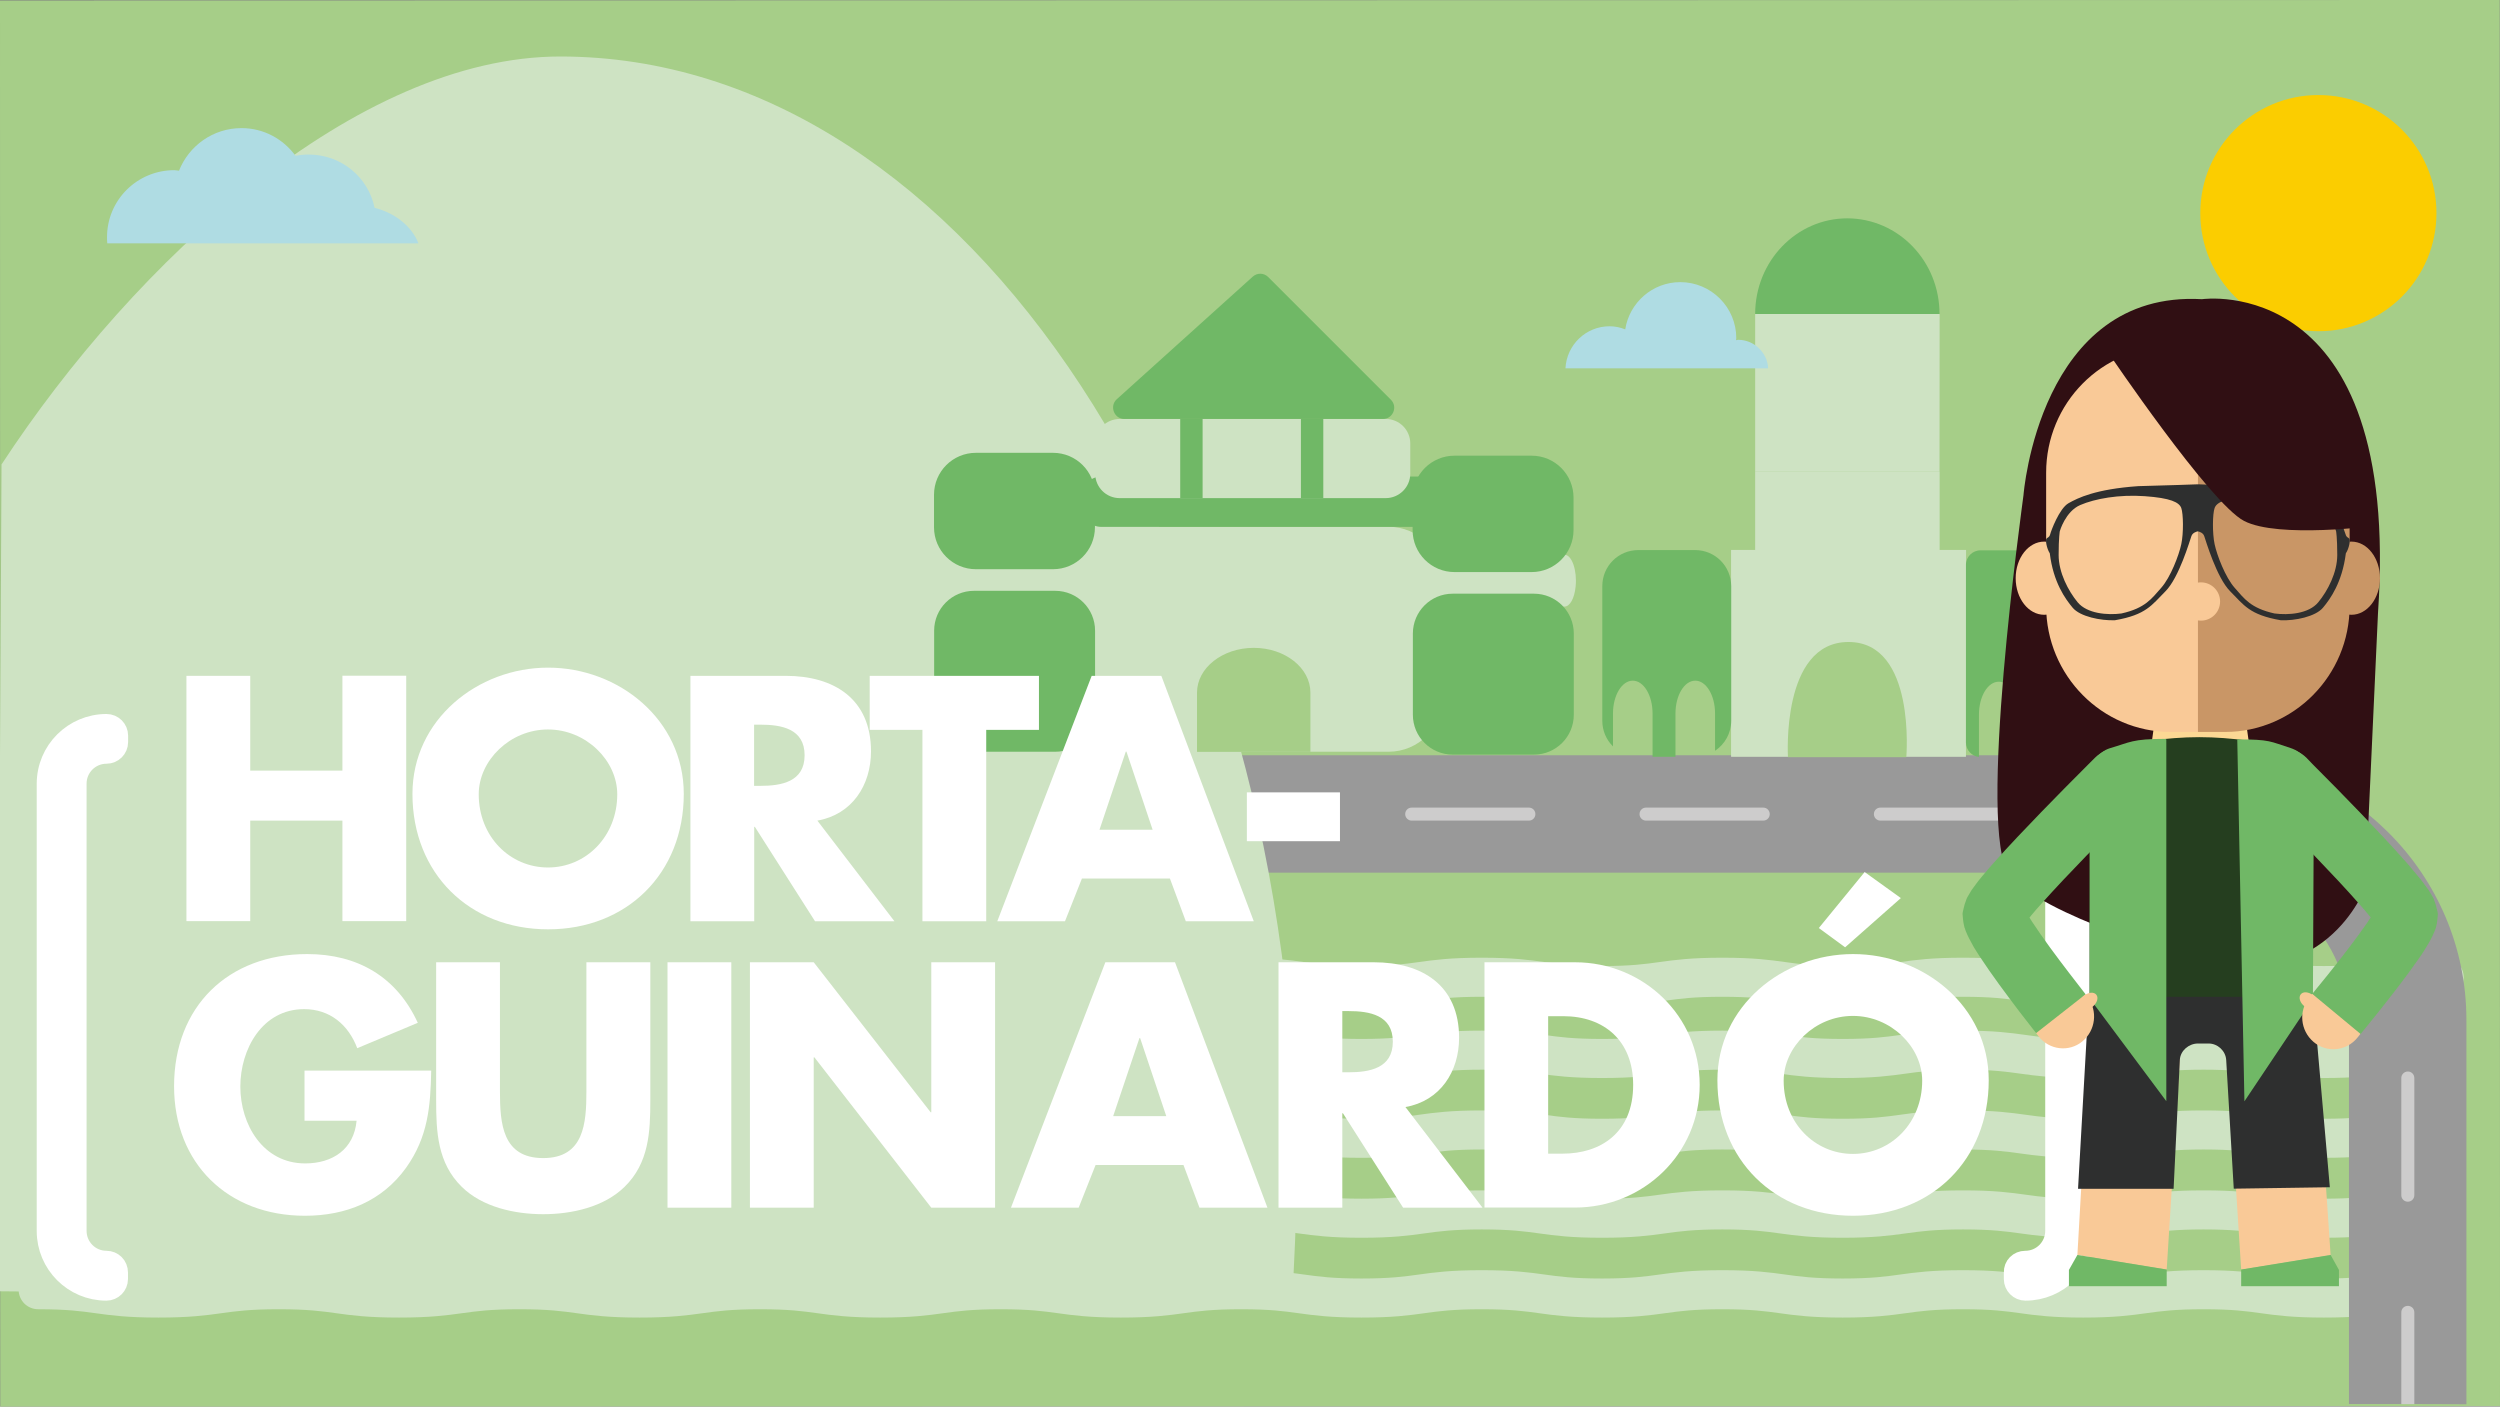 <?xml version="1.0" encoding="utf-8"?>
<!-- Generator: Adobe Illustrator 18.1.0, SVG Export Plug-In . SVG Version: 6.00 Build 0)  -->
<svg version="1.1" xmlns="http://www.w3.org/2000/svg" xmlns:xlink="http://www.w3.org/1999/xlink" x="0px" y="0px" viewBox="0 0 1920.2 1080.4" enable-background="new 0 0 1920.2 1080.4" xml:space="preserve">
	<rect x="0" y="0" width="1920.2" height="1080.4" fill="#808080" stroke="none"/>
	<g id="FONS">
		<polygon fill="#A6CE88" points="1920,0 0,0.4 0.1,545.3 0,634.3 0.2,1080.4 1920.2,1080 	"/>
	</g>
	<g id="SOL">
		<path fill="#FBCD00" d="M1871.4,163.7c0-50.1-40.6-90.7-90.7-90.7c-50.1,0-90.7,40.6-90.7,90.7c0,50.1,40.6,90.7,90.7,90.7
		C1830.8,254.5,1871.4,213.8,1871.4,163.7z"/>
	</g>
	<g id="ARBRES"></g>
	<g id="ONADES_1_CAPA_INFERIOR">
		<g>
			<path
				fill="none"
				stroke="#CEE3C3"
				stroke-width="30"
				stroke-linecap="round"
				stroke-linejoin="round"
				stroke-miterlimit="10"
				d="
			M29.3,867.9c46.2,0,46.2,6.4,92.4,6.4c46.2,0,46.2-6.4,92.4-6.4c46.2,0,46.2,6.4,92.4,6.4c46.2,0,46.2-6.4,92.4-6.4
			c46.2,0,46.2,6.4,92.4,6.4c46.2,0,46.2-6.4,92.4-6.4c46.2,0,46.2,6.4,92.4,6.4c46.2,0,46.2-6.4,92.4-6.4c46.2,0,46.2,6.4,92.4,6.4
			c46.2,0,46.2-6.4,92.4-6.4c46.2,0,46.2,6.4,92.4,6.4c46.2,0,46.2-6.4,92.4-6.4c46.2,0,46.2,6.4,92.4,6.4c46.2,0,46.2-6.4,92.4-6.4
			c46.2,0,46.2,6.4,92.4,6.4c46.2,0,46.2-6.4,92.4-6.4c46.2,0,46.2,6.4,92.4,6.4c46.2,0,46.2-6.4,92.4-6.4c46.2,0,46.2,6.4,92.4,6.4
			s46.2-6.4,92.4-6.4"/>
		</g>
		<g>
			<path
				fill="none"
				stroke="#CEE3C3"
				stroke-width="30"
				stroke-linecap="round"
				stroke-linejoin="round"
				stroke-miterlimit="10"
				d="
			M29.3,806.6c46.2,0,46.2,6.4,92.4,6.4c46.2,0,46.2-6.4,92.4-6.4c46.2,0,46.2,6.4,92.4,6.4c46.2,0,46.2-6.4,92.4-6.4
			c46.2,0,46.2,6.4,92.4,6.4c46.2,0,46.2-6.4,92.4-6.4c46.2,0,46.2,6.4,92.4,6.4c46.2,0,46.2-6.4,92.4-6.4c46.2,0,46.2,6.4,92.4,6.4
			c46.2,0,46.2-6.4,92.4-6.4c46.2,0,46.2,6.4,92.4,6.4c46.2,0,46.2-6.4,92.4-6.4c46.2,0,46.2,6.4,92.4,6.4c46.2,0,46.2-6.4,92.4-6.4
			c46.2,0,46.2,6.4,92.4,6.4c46.2,0,46.2-6.4,92.4-6.4c46.2,0,46.2,6.4,92.4,6.4c46.2,0,46.2-6.4,92.4-6.4c46.2,0,46.2,6.4,92.4,6.4
			s46.2-6.4,92.4-6.4"/>
		</g>
		<g>
			<path
				fill="none"
				stroke="#CEE3C3"
				stroke-width="30"
				stroke-linecap="round"
				stroke-linejoin="round"
				stroke-miterlimit="10"
				d="
			M29.3,750.6c46.2,0,46.2,6.4,92.4,6.4c46.2,0,46.2-6.4,92.4-6.4c46.2,0,46.2,6.4,92.4,6.4c46.2,0,46.2-6.4,92.4-6.4
			c46.2,0,46.2,6.4,92.4,6.4c46.2,0,46.2-6.4,92.4-6.4c46.2,0,46.2,6.4,92.4,6.4c46.2,0,46.2-6.4,92.4-6.4c46.2,0,46.2,6.4,92.4,6.4
			c46.2,0,46.2-6.4,92.4-6.4c46.2,0,46.2,6.4,92.4,6.4c46.2,0,46.2-6.4,92.4-6.4c46.2,0,46.2,6.4,92.4,6.4c46.2,0,46.2-6.4,92.4-6.4
			c46.2,0,46.2,6.4,92.4,6.4c46.2,0,46.2-6.4,92.4-6.4c46.2,0,46.2,6.4,92.4,6.4c46.2,0,46.2-6.4,92.4-6.4c46.2,0,46.2,6.4,92.4,6.4
			s46.2-6.4,92.4-6.4"/>
		</g>
		<g>
			<path
				fill="none"
				stroke="#CEE3C3"
				stroke-width="30"
				stroke-linecap="round"
				stroke-linejoin="round"
				stroke-miterlimit="10"
				d="
			M29.3,929.3c46.2,0,46.2,6.4,92.4,6.4c46.2,0,46.2-6.4,92.4-6.4c46.2,0,46.2,6.4,92.4,6.4c46.2,0,46.2-6.4,92.4-6.4
			c46.2,0,46.2,6.4,92.4,6.4c46.2,0,46.2-6.4,92.4-6.4c46.2,0,46.2,6.4,92.4,6.4c46.2,0,46.2-6.4,92.4-6.4c46.2,0,46.2,6.4,92.4,6.4
			c46.2,0,46.2-6.4,92.4-6.4c46.2,0,46.2,6.4,92.4,6.4c46.2,0,46.2-6.4,92.4-6.4c46.2,0,46.2,6.4,92.4,6.4c46.2,0,46.2-6.4,92.4-6.4
			c46.2,0,46.2,6.4,92.4,6.4c46.2,0,46.2-6.4,92.4-6.4c46.2,0,46.2,6.4,92.4,6.4c46.2,0,46.2-6.4,92.4-6.4c46.2,0,46.2,6.4,92.4,6.4
			s46.2-6.4,92.4-6.4"/>
		</g>
		<g>
			<path
				fill="none"
				stroke="#CEE3C3"
				stroke-width="30"
				stroke-linecap="round"
				stroke-linejoin="round"
				stroke-miterlimit="10"
				d="
			M29.3,990.6c46.2,0,46.2,6.4,92.4,6.4c46.2,0,46.2-6.4,92.4-6.4c46.2,0,46.2,6.4,92.4,6.4c46.2,0,46.2-6.4,92.4-6.4
			c46.2,0,46.2,6.4,92.4,6.4c46.2,0,46.2-6.4,92.4-6.4c46.2,0,46.2,6.4,92.4,6.4c46.2,0,46.2-6.4,92.4-6.4c46.2,0,46.2,6.4,92.4,6.4
			c46.2,0,46.2-6.4,92.4-6.4c46.2,0,46.2,6.4,92.4,6.4c46.2,0,46.2-6.4,92.4-6.4c46.2,0,46.2,6.4,92.4,6.4c46.2,0,46.2-6.4,92.4-6.4
			c46.2,0,46.2,6.4,92.4,6.4c46.2,0,46.2-6.4,92.4-6.4c46.2,0,46.2,6.4,92.4,6.4c46.2,0,46.2-6.4,92.4-6.4c46.2,0,46.2,6.4,92.4,6.4
			s46.2-6.4,92.4-6.4"/>
		</g>
	</g>
	<g id="CARRETERA">
		<path fill="#999999" d="M1691.1,580.1H0l0,90.2h1691c62.4,0,113.2,50.8,113.2,113.2v294.9c11.8,0,21.1,0,23.1,0
		c0.6,0,41.3-0.1,67.1,0.2V783.6C1894.5,671.4,1803.2,580.1,1691.1,580.1z"/>
		<path fill="#CDCCCC" d="M274.3,620.3h-90c-2.8,0-5,2.2-5,5c0,2.8,2.2,5,5,5h90c2.8,0,5-2.2,5-5
		C279.3,622.5,277.1,620.3,274.3,620.3z"/>
		<path fill="#CDCCCC" d="M454.3,620.3h-90c-2.8,0-5,2.2-5,5c0,2.8,2.2,5,5,5h90c2.8,0,5-2.2,5-5
		C459.3,622.5,457.1,620.3,454.3,620.3z"/>
		<path fill="#CDCCCC" d="M94.3,620.3h-90c-1.7,0-3.4,0.9-4.3,2.2c0,1.9,0,3.8,0,5.7c0.9,1.3,2.6,2.2,4.3,2.2h90c2.8,0,5-2.2,5-5
		C99.3,622.5,97.1,620.3,94.3,620.3z"/>
		<path fill="#CDCCCC" d="M634.3,620.3h-90c-2.8,0-5,2.2-5,5c0,2.8,2.2,5,5,5h90c2.8,0,5-2.2,5-5
		C639.3,622.5,637.1,620.3,634.3,620.3z"/>
		<path fill="#CDCCCC" d="M819.3,625.3c0-2.8-2.2-5-5-5h-90c-2.8,0-5,2.2-5,5c0,2.8,2.2,5,5,5h90C817.1,630.3,819.3,628,819.3,625.3z
		"/>
		<path fill="#CDCCCC" d="M1844.4,828v90c0,2.8,2.2,5,5,5c2.8,0,5-2.2,5-5v-90c0-2.8-2.2-5-5-5C1846.6,823,1844.4,825.3,1844.4,828z"/>
		<path fill="#CDCCCC" d="M1854.4,1078.5V1008c0-2.8-2.2-5-5-5c-2.8,0-5,2.2-5,5v70.5C1847.5,1078.5,1850.8,1078.5,1854.4,1078.5z"/>
		<path fill="#CDCCCC" d="M1838.1,740.1c0.6,2.2,2.6,3.6,4.8,3.6c0.5,0,0.9-0.1,1.4-0.2c2.6-0.8,4.2-3.6,3.4-6.2
		c-8.8-29.8-26-56.5-49.6-77c-2.1-1.8-5.2-1.6-7.1,0.5c-1.8,2.1-1.6,5.2,0.5,7.1C1813.8,687.1,1829.9,712.1,1838.1,740.1z"/>
		<path fill="#CDCCCC" d="M1264.3,630.3h90c2.8,0,5-2.2,5-5c0-2.8-2.2-5-5-5h-90c-2.8,0-5,2.2-5,5
		C1259.3,628,1261.5,630.3,1264.3,630.3z"/>
		<path fill="#CDCCCC" d="M1444.3,630.3h90c2.8,0,5-2.2,5-5c0-2.8-2.2-5-5-5h-90c-2.8,0-5,2.2-5,5
		C1439.3,628,1441.5,630.3,1444.3,630.3z"/>
		<path fill="#CDCCCC" d="M1624.3,630.3h66.8c7.5,0,15.1,0.5,22.4,1.6c0.2,0,0.5,0.1,0.7,0.1c2.4,0,4.6-1.8,4.9-4.3
		c0.4-2.7-1.5-5.3-4.2-5.7c-7.9-1.2-15.9-1.7-23.9-1.7h-66.8c-2.8,0-5,2.2-5,5C1619.3,628,1621.5,630.3,1624.3,630.3z"/>
		<g display="none">
			<path
				display="inline"
				fill="#999999"
				d="M-1.7,580.1h-506.7c-112.2,0-203.4,91.3-203.4,203.4v20.8c0,62.4-50.8,113.2-113.2,113.2
			h-853.5c-62.4,0-113.2-50.8-113.2-113.2v-1092c0-62.4,50.8-113.2,113.2-113.2h578.2c112.2,0,203.4-91.3,203.4-203.4v-765.1
			c0-62.4,50.8-113.2,113.2-113.2h783v-90.2h-783c-112.2,0-203.4,91.3-203.4,203.4v765.1c0,62.4-50.8,113.2-113.2,113.2h-578.2
			c-112.2,0-203.4,91.3-203.4,203.4v1092c0,112.2,91.3,203.4,203.4,203.4h853.5c112.2,0,203.4-91.3,203.4-203.4v-20.8
			c0-62.4,50.8-113.2,113.2-113.2H-1.2C-1.6,652.9-1.8,615.2-1.7,580.1z"/>
			<path display="inline" fill="#CDCCCC" d="M-942-808.1c-2.8,0-5,2.2-5,5v90c0,2.8,2.2,5,5,5c2.8,0,5-2.2,5-5v-90
			C-937-805.8-939.3-808.1-942-808.1z"/>
			<path display="inline" fill="#CDCCCC" d="M-942-988.1c-2.8,0-5,2.2-5,5v90c0,2.8,2.2,5,5,5c2.8,0,5-2.2,5-5v-90
			C-937-985.8-939.3-988.1-942-988.1z"/>
			<path display="inline" fill="#CDCCCC" d="M-785.7,952.6c-12.8,3.4-26,5.1-39.3,5.1H-874c-2.8,0-5,2.2-5,5c0,2.8,2.2,5,5,5h48.9
			c14.2,0,28.3-1.8,41.9-5.4c2.7-0.7,4.3-3.4,3.6-6.1C-780.3,953.5-783.1,951.9-785.7,952.6z"/>
			<path display="inline" fill="#CDCCCC" d="M-964,957.7h-90c-2.8,0-5,2.2-5,5c0,2.8,2.2,5,5,5h90c2.8,0,5-2.2,5-5
			C-959,959.9-961.2,957.7-964,957.7z"/>
			<path display="inline" fill="#CDCCCC" d="M-942-1168.1c-2.8,0-5,2.2-5,5v90c0,2.8,2.2,5,5,5c2.8,0,5-2.2,5-5v-90
			C-937-1165.8-939.3-1168.1-942-1168.1z"/>
			<path display="inline" fill="#CDCCCC" d="M-1683.8,957.6c-29.3-1-57.5-10.3-81.6-26.9c-2.3-1.6-5.4-1-7,1.3c-1.6,2.3-1,5.4,1.3,7
			c25.7,17.7,55.8,27.6,87,28.6c0.1,0,0.1,0,0.2,0c2.7,0,4.9-2.1,5-4.8C-1678.9,960-1681.1,957.7-1683.8,957.6z"/>
			<path display="inline" fill="#CDCCCC" d="M-942-1348.1c-2.8,0-5,2.2-5,5v90c0,2.8,2.2,5,5,5c2.8,0,5-2.2,5-5v-90
			C-937-1345.8-939.3-1348.1-942-1348.1z"/>
			<path display="inline" fill="#CDCCCC" d="M-942-628.1c-2.8,0-5,2.2-5,5v18.7c0,23.4-5.1,45.8-15.2,66.7c-1.2,2.5-0.2,5.5,2.3,6.7
			c0.7,0.3,1.4,0.5,2.2,0.5c1.9,0,3.6-1,4.5-2.8c10.8-22.2,16.2-46.1,16.2-71v-18.7C-937-625.8-939.3-628.1-942-628.1z"/>
			<path display="inline" fill="#CDCCCC" d="M-1504,957.7h-90c-2.8,0-5,2.2-5,5c0,2.8,2.2,5,5,5h90c2.8,0,5-2.2,5-5
			C-1499,959.9-1501.2,957.7-1504,957.7z"/>
			<path display="inline" fill="#CDCCCC" d="M-1013-472.2c-1.5-2.3-4.5-3.1-6.9-1.6c-24.1,14.9-52,22.8-80.5,22.8h-2.5
			c-2.8,0-5,2.2-5,5c0,2.8,2.2,5,5,5h2.5c30.4,0,60-8.4,85.8-24.3C-1012.2-466.8-1011.5-469.8-1013-472.2z"/>
			<path display="inline" fill="#CDCCCC" d="M-1547.8-446c0-2.8-2.2-5-5-5h-90c-2.8,0-5,2.2-5,5c0,2.8,2.2,5,5,5h90
			C-1550.1-441-1547.8-443.2-1547.8-446z"/>
			<path display="inline" fill="#CDCCCC" d="M-1367.8-446c0-2.8-2.2-5-5-5h-90c-2.8,0-5,2.2-5,5c0,2.8,2.2,5,5,5h90
			C-1370.1-441-1367.8-443.2-1367.8-446z"/>
			<path display="inline" fill="#CDCCCC" d="M-1324,957.7h-90c-2.8,0-5,2.2-5,5c0,2.8,2.2,5,5,5h90c2.8,0,5-2.2,5-5
			C-1319,959.9-1321.2,957.7-1324,957.7z"/>
			<path display="inline" fill="#CDCCCC" d="M-1144,957.7h-90c-2.8,0-5,2.2-5,5c0,2.8,2.2,5,5,5h90c2.8,0,5-2.2,5-5
			C-1139,959.9-1141.2,957.7-1144,957.7z"/>
			<path
				display="inline"
				fill="#CDCCCC"
				d="M-869.1-1502.9c-1.6-2.3-4.7-2.9-7-1.3c-25.8,17.7-45.8,42.2-58,70.9
			c-1.1,2.5,0.1,5.5,2.6,6.6c0.6,0.3,1.3,0.4,2,0.4c1.9,0,3.8-1.1,4.6-3c11.4-26.9,30.3-49.9,54.5-66.5
			C-868.1-1497.5-867.5-1500.6-869.1-1502.9z"/>
			<path display="inline" fill="#CDCCCC" d="M-668.3,827c-2.7-0.5-5.3,1.3-5.8,4.1c-5.1,28.8-18.2,55.4-38.1,77
			c-1.9,2-1.7,5.2,0.3,7.1c1,0.9,2.2,1.3,3.4,1.3c1.4,0,2.7-0.5,3.7-1.6c21.2-23,35.2-51.4,40.6-82.1
			C-663.7,830.1-665.5,827.5-668.3,827z"/>
			<path display="inline" fill="#CDCCCC" d="M4.3-1527.8c0-2.8-2.2-5-5-5h-68.2c-2.8,0-5,2.2-5,5c0,2.8,2.2,5,5,5h68.2
			C2.1-1522.8,4.3-1525,4.3-1527.8z"/>
			<path display="inline" fill="#CDCCCC" d="M-513.8-1527.8c0-2.8-2.2-5-5-5h-90c-2.8,0-5,2.2-5,5c0,2.8,2.2,5,5,5h90
			C-516.1-1522.8-513.8-1525-513.8-1527.8z"/>
			<path display="inline" fill="#CDCCCC" d="M-445.7,620.3h-62.7c-9.4,0-18.8,0.8-28,2.4c-2.7,0.5-4.5,3.1-4.1,5.8
			c0.4,2.4,2.5,4.1,4.9,4.1c0.3,0,0.6,0,0.9-0.1c8.6-1.5,17.5-2.2,26.3-2.2h62.7c2.8,0,5-2.2,5-5
			C-440.7,622.5-442.9,620.3-445.7,620.3z"/>
			<path display="inline" fill="#CDCCCC" d="M-618.6,663c-23.1,21.1-39.6,48.2-47.6,78.2c-0.7,2.7,0.9,5.4,3.5,6.1
			c0.4,0.1,0.9,0.2,1.3,0.2c2.2,0,4.2-1.5,4.8-3.7c7.5-28.2,23-53.6,44.7-73.4c2-1.9,2.2-5,0.3-7.1
			C-613.4,661.3-616.6,661.2-618.6,663z"/>
			<path display="inline" fill="#CDCCCC" d="M-85.7,620.3h-90c-2.8,0-5,2.2-5,5c0,2.8,2.2,5,5,5h90c2.8,0,5-2.2,5-5
			C-80.7,622.5-82.9,620.3-85.7,620.3z"/>
			<path display="inline" fill="#CDCCCC" d="M-153.8-1527.8c0-2.8-2.2-5-5-5h-90c-2.8,0-5,2.2-5,5c0,2.8,2.2,5,5,5h90
			C-156.1-1522.8-153.8-1525-153.8-1527.8z"/>
			<path display="inline" fill="#CDCCCC" d="M-333.8-1527.8c0-2.8-2.2-5-5-5h-90c-2.8,0-5,2.2-5,5c0,2.8,2.2,5,5,5h90
			C-336.1-1522.8-333.8-1525-333.8-1527.8z"/>
			<path display="inline" fill="#CDCCCC" d="M-265.7,620.3h-90c-2.8,0-5,2.2-5,5c0,2.8,2.2,5,5,5h90c2.8,0,5-2.2,5-5
			C-260.7,622.5-262.9,620.3-265.7,620.3z"/>
			<path display="inline" fill="#CDCCCC" d="M-1187.8-446c0-2.8-2.2-5-5-5h-90c-2.8,0-5,2.2-5,5c0,2.8,2.2,5,5,5h90
			C-1190.1-441-1187.8-443.2-1187.8-446z"/>
			<path display="inline" fill="#CDCCCC" d="M-788.8-1522.7c0.1,0,0.1,0,0.2,0c1.6-0.1,3.3-0.1,5-0.1h84.8c2.8,0,5-2.2,5-5
			c0-2.8-2.2-5-5-5h-84.8c-1.8,0-3.6,0-5.3,0.1c-2.8,0.1-4.9,2.4-4.8,5.2C-793.8-1524.8-791.5-1522.7-788.8-1522.7z"/>
			<path display="inline" fill="#CDCCCC" d="M-1836.9,332.8c2.8,0,5-2.2,5-5v-90c0-2.8-2.2-5-5-5c-2.8,0-5,2.2-5,5v90
			C-1841.9,330.5-1839.7,332.8-1836.9,332.8z"/>
			<path display="inline" fill="#CDCCCC" d="M-1836.9,152.8c2.8,0,5-2.2,5-5v-90c0-2.8-2.2-5-5-5c-2.8,0-5,2.2-5,5v90
			C-1841.9,150.5-1839.7,152.8-1836.9,152.8z"/>
			<path display="inline" fill="#CDCCCC" d="M-1836.9-27.2c2.8,0,5-2.2,5-5v-90c0-2.8-2.2-5-5-5c-2.8,0-5,2.2-5,5v90
			C-1841.9-29.5-1839.7-27.2-1836.9-27.2z"/>
			<path display="inline" fill="#CDCCCC" d="M-1831.9,804.4v-26.6c0-2.8-2.2-5-5-5c-2.8,0-5,2.2-5,5v26.6c0,22.1,4.3,43.5,12.9,63.7
			c0.8,1.9,2.7,3.1,4.6,3.1c0.7,0,1.3-0.1,1.9-0.4c2.5-1.1,3.7-4,2.7-6.6C-1827.8,845.2-1831.9,825.1-1831.9,804.4z"/>
			<path display="inline" fill="#CDCCCC" d="M-1836.9,512.8c2.8,0,5-2.2,5-5v-90c0-2.8-2.2-5-5-5c-2.8,0-5,2.2-5,5v90
			C-1841.9,510.5-1839.7,512.8-1836.9,512.8z"/>
			<path display="inline" fill="#CDCCCC" d="M-1836.9,692.8c2.8,0,5-2.2,5-5v-90c0-2.8-2.2-5-5-5c-2.8,0-5,2.2-5,5v90
			C-1841.9,690.5-1839.7,692.8-1836.9,692.8z"/>
			<path display="inline" fill="#CDCCCC" d="M-1836.9-207.2c2.8,0,5-2.2,5-5v-75.4c0-4.7,0.2-9.4,0.6-14.1c0.2-2.8-1.8-5.2-4.5-5.4
			c-2.7-0.2-5.2,1.8-5.4,4.5c-0.5,5-0.7,10-0.7,15v75.4C-1841.9-209.5-1839.7-207.2-1836.9-207.2z"/>
			<path display="inline" fill="#CDCCCC" d="M-1727-438.5c-0.9-2.6-3.8-4-6.4-3c-29.3,10.4-55,29-74.2,53.7c-1.7,2.2-1.3,5.3,0.9,7
			c0.9,0.7,2,1.1,3.1,1.1c1.5,0,3-0.7,4-1.9c18-23.2,42.1-40.6,69.6-50.4C-1727.5-433.1-1726.1-435.9-1727-438.5z"/>
		</g>
		<path fill="#CDCCCC" d="M904.3,630.3h90c2.8,0,5-2.2,5-5c0-2.8-2.2-5-5-5h-90c-2.8,0-5,2.2-5,5C899.3,628,901.5,630.3,904.3,630.3z
		"/>
		<path fill="#CDCCCC" d="M1084.3,630.3h90c2.8,0,5-2.2,5-5c0-2.8-2.2-5-5-5h-90c-2.8,0-5,2.2-5,5
		C1079.3,628,1081.5,630.3,1084.3,630.3z"/>
	</g>
	<g id="MONTANYA">
		<g>
			<path fill="#CEE3C3" d="M-1.3,991.8c-1.2-23.1,2.5-611.5,2.5-635.1l0,0C103.5,200.4,274.1,43.4,430.3,43.4
			c312.4,0,565.7,386.7,565.7,863.8c0,23.6-2.3,70.3-3.6,93.4L-1.3,991.8z"/>
		</g>
	</g>
	<g id="EDIFICI_1">
		<g>
			<path fill-rule="evenodd" clip-rule="evenodd" fill="#CEE3C3" d="M1066.5,577.4H855.6c-23.1,0-41.8-18.7-41.8-41.8v-89.2
			c0-23.1,18.7-41.8,41.8-41.8h210.8c23.1,0,41.8,18.7,41.8,41.8v89.2C1108.3,558.7,1089.5,577.4,1066.5,577.4z"/>
			<path fill-rule="evenodd" clip-rule="evenodd" fill="#CEE3C3" d="M724.3,463.7h109.8c4.1,0,7.6-6.3,8.5-15.3v0
			c1.3-12.5-2.9-24.5-8.5-24.5H724.3c-5.6,0-9.8,12-8.5,24.5v0C716.7,457.3,720.2,463.7,724.3,463.7z"/>
			<path fill-rule="evenodd" clip-rule="evenodd" fill="#70B866" d="M808.8,437.2h-59.2c-17.8,0-32.2-14.4-32.2-32.2v-25
			c0-17.8,14.4-32.2,32.2-32.2h59.2c17.8,0,32.2,14.4,32.2,32.2v25C841,422.8,826.6,437.2,808.8,437.2z"/>
			<path fill-rule="evenodd" clip-rule="evenodd" fill="#70B866" d="M810.5,577.4h-62.4c-16.9,0-30.6-13.7-30.6-30.6v-62.4
			c0-16.9,13.7-30.6,30.6-30.6h62.4c16.9,0,30.6,13.7,30.6,30.6v62.4C841.1,563.7,827.4,577.4,810.5,577.4z"/>
			<path fill-rule="evenodd" clip-rule="evenodd" fill="#70B866" d="M1093.2,404.7H846c-8.3,0-15-6.7-15-15V381c0-8.3,6.7-15,15-15
			h247.2c8.3,0,15,6.7,15,15v8.6C1108.3,397.9,1101.5,404.7,1093.2,404.7z"/>
			<path fill-rule="evenodd" clip-rule="evenodd" fill="#CEE3C3" d="M1064.3,382.6H860c-10.4,0-18.8-8.4-18.8-18.8v-23.2
			c0-10.4,8.4-18.8,18.8-18.8h204.4c10.4,0,18.8,8.4,18.8,18.8v23.2C1083.2,374.2,1074.7,382.6,1064.3,382.6z"/>
			<path fill-rule="evenodd" clip-rule="evenodd" fill="#70B866" d="M863.6,321.8h198.6c7.7,0,11.6-9.3,6.1-14.8l-94.2-94.2
			c-3.3-3.3-8.5-3.4-11.9-0.3l-104.5,94.2C852,312,855.7,321.8,863.6,321.8z"/>
			<rect x="906.5" y="321.8" fill-rule="evenodd" clip-rule="evenodd" fill="#70B866" width="17.2" height="60.9"/>
			<rect x="999.2" y="321.8" fill-rule="evenodd" clip-rule="evenodd" fill="#70B866" width="17.2" height="60.9"/>
			<path fill-rule="evenodd" clip-rule="evenodd" fill="#CEE3C3" d="M1091.9,465.9h109.8c4.1,0,7.6-6.3,8.5-15.3v0
			c1.3-12.5-2.9-24.5-8.5-24.5h-109.8c-5.6,0-9.8,12-8.5,24.5v0C1084.3,459.5,1087.8,465.9,1091.9,465.9z"/>
			<path fill-rule="evenodd" clip-rule="evenodd" fill="#70B866" d="M1176.4,439.4h-59.2c-17.8,0-32.2-14.4-32.2-32.2v-25
			c0-17.8,14.4-32.2,32.2-32.2h59.2c17.8,0,32.2,14.4,32.2,32.2v25C1208.6,424.9,1194.2,439.4,1176.4,439.4z"/>
			<path fill-rule="evenodd" clip-rule="evenodd" fill="#70B866" d="M1178.2,579.6h-62.4c-16.9,0-30.6-13.7-30.6-30.6v-62.4
			c0-16.9,13.7-30.6,30.6-30.6h62.4c16.9,0,30.6,13.7,30.6,30.6V549C1208.8,565.9,1195.1,579.6,1178.2,579.6z"/>
			<path fill="#A6CE88" d="M1006.5,577.4V532c0-19-19.5-34.4-43.5-34.4S919.4,513,919.4,532v45.5H1006.5z"/>
		</g>
	</g>
	<g id="EDIFICI_3"></g>
	<g id="EDIFICI_2">
		<g>
			<path fill="#CEE3C3" d="M1510,581.3h-180.3c0,0-0.1,0-0.1-0.1V422.5c0,0,0-0.1,0.1-0.1H1510c0,0,0.1,0,0.1,0.1L1510,581.3
			C1510.1,581.3,1510,581.3,1510,581.3z"/>
			<path fill="#70B866" d="M1489.7,241.3c-39.3,0-105.3-0.2-141.5,0c0,0-0.1,0-0.1-0.1c0-40.6,31.7-73.5,70.8-73.5
			C1458.1,167.8,1489.8,200.6,1489.7,241.3C1489.8,241.3,1489.8,241.3,1489.7,241.3z"/>
			<path fill="#CEE3C3" d="M1489.7,362.4h-141.5c0,0-0.1,0-0.1-0.1v-121c0,0,0-0.1,0.1-0.1h141.5c0,0,0.1,0,0.1,0.1L1489.7,362.4
			C1489.8,362.3,1489.8,362.4,1489.7,362.4z"/>
			<path fill="#CEE3C3" d="M1372.6,362.4h-24.4c0,0-0.1,0-0.1,0.1v60c0,0,0,0.1,0.1,0.1h141.5c0,0,0.1,0,0.1-0.1v-60
			c0,0,0-0.1-0.1-0.1h-27.1"/>
			<g>
				<g>
					<g>
						<path
							fill="#70B866"
							d="M1302,422.5h-43.7c-15.3,0-27.6,12.4-27.6,27.6v103.6c0,7.6,3.1,14.5,8.1,19.5c0,0,0.1,0,0.1,0V548
						c0-13.9,6.8-25.2,15.2-25.2c8.4,0,15.2,11.3,15.2,25.2v33.2c0,0,0,0.1-0.1,0.1h17.8c0,0-0.1,0-0.1-0.1V548
						c0-13.9,6.8-25.2,15.2-25.2c8.4,0,15.2,11.3,15.2,25.2v28.6c0,0,0.1,0.1,0.1,0c7.4-5,12.3-13.4,12.3-23V450.1
						C1329.6,434.8,1317.3,422.5,1302,422.5z"/>
					</g>
				</g>
			</g>
			<g>
				<g>
					<g>
						<path
							fill="#70B866"
							d="M1594.6,422.7h-73.4c-6.2,0-11.2,5-11.2,11.2v136.4c0,5.8,4.4,10.5,10,11.1v-32.6
						c0-13.9,6.8-25.2,15.2-25.2s15.2,11.3,15.2,25.2v32.7h14.6v-32.7c0-13.9,6.8-25.2,15.2-25.2c8.4,0,15.2,11.3,15.2,25.2v32.7
						c5.8-0.4,10.4-5.2,10.4-11.2V433.8C1605.7,427.7,1600.7,422.7,1594.6,422.7z"/>
					</g>
				</g>
			</g>
			<path fill="#A6CE88" d="M1373.3,581.6c0,0-5.5-88.5,46.5-88.5s44.4,88.5,44.4,88.5H1373.3z"/>
		</g>
	</g>
	<g id="NUVOLS">
		<path fill="#AFDCE3" d="M82.4,186.9c-0.2-2-0.2-3-0.2-4.7c0-28.6,23.2-51.5,51.7-51.5c1.3,0,2.4,0.4,3.6,0.4
		c7.6-19.1,26.1-32.7,48-32.7c17.1,0,32.1,8.4,41.5,21.3c3.3-0.7,6.7-1,10.1-1c25,0,45.8,17.4,50.6,40.9c16,4.1,28.6,14.3,33.7,27.3
		H82.4z"/>
		<path fill="#AFDCE3" d="M1202.4,282.9c0.9-18,15.7-32.3,33.9-32.3c4.2,0,8.3,0.9,12,2.4c3.2-20.5,20.9-36.3,42.3-36.3
		c23.7,0,43,19.3,43,43c0,0.5-0.2,1.1-0.2,1.6c0.5,0,1.1-0.3,1.6-0.3c12.4,0,22.5,9.9,23.1,21.9H1202.4z"/>
	</g>
	<g id="HORTA" ng-click="">
		<path
			fill="#FFFFFF"
			stroke="#FFFFFF"
			stroke-width="15"
			stroke-miterlimit="10"
			d="M81.7,968.2C69.2,968.2,59,958,59,945.4V601.9
		c0-12.6,10.2-22.8,22.8-22.8h0c5,0,9.1-4.1,9.1-9.1v-5c0-5-4.1-9.1-9.1-9.1h0c-25.4,0-46.1,20.6-46.1,46.1v343.5
		c0,25.4,20.6,46,46,46h0c5,0,9.1-4.1,9.1-9.1v-5C90.8,972.2,86.8,968.2,81.7,968.2L81.7,968.2z"/>
		<path
			fill="#FFFFFF"
			stroke="#FFFFFF"
			stroke-width="15"
			stroke-miterlimit="10"
			d="M1555.6,968.2c12.6,0,22.8-10.2,22.8-22.8
		V601.9c0-12.6-10.2-22.8-22.8-22.8h0c-5,0-9.1-4.1-9.1-9.1v-5c0-5,4.1-9.1,9.1-9.1h0c25.4,0,46.1,20.6,46.1,46.1v343.5
		c0,25.4-20.6,46-46,46h0c-5,0-9.1-4.1-9.1-9.1v-5C1546.4,972.2,1550.5,968.2,1555.6,968.2L1555.6,968.2z"/>
		<g>
			<g>
				<path fill="#FFFFFF" d="M263,591.8v-72.8h49v188.5h-49v-77.2h-70.8v77.2h-49V519.1h49v72.8H263z"/>
				<path fill="#FFFFFF" d="M525.2,609.8c0,61-43.7,104-104.2,104s-104.2-43-104.2-104c0-57,50-97,104.2-97S525.2,552.8,525.2,609.8z
				 M367.7,610.1c0,32.5,24,56.2,53.2,56.2s53.2-23.8,53.2-56.2c0-26-24-49.8-53.2-49.8S367.7,584.1,367.7,610.1z"/>
				<path fill="#FFFFFF" d="M687,707.6h-61l-46.2-72.5h-0.5v72.5h-49V519.1h73.2c37.2,0,65.5,17.8,65.5,58c0,26-14.5,48.5-41.2,53.2
				L687,707.6z M579.2,603.6h4.8c16,0,34-3,34-23.5s-18-23.5-34-23.5h-4.8V603.6z"/>
				<path fill="#FFFFFF" d="M757.5,707.6h-49v-147H668v-41.5h130v41.5h-40.5V707.6z"/>
				<path fill="#FFFFFF" d="M831,674.8l-13,32.8h-52l72.5-188.5H892l71,188.5h-52.2l-12.2-32.8H831z M865.2,577.3h-0.5l-20.2,60h40.8
				L865.2,577.3z"/>
				<path fill="#FFFFFF" d="M1029.2,608.6v37.5h-71.5v-37.5H1029.2z"/>
				<path
					fill="#FFFFFF"
					d="M331.2,822.3c-0.5,27.5-2.5,51-19.2,74.5c-18.5,25.8-46.2,37-77.8,37c-59.2,0-100.5-40.2-100.5-99.5
				c0-61.2,41.5-101.5,102.2-101.5c38.8,0,68.8,17.5,85,52.8l-46.5,19.5c-6.8-18-21-30-40.8-30c-32.2,0-49,30.8-49,59.5
				c0,29.2,17.5,59,49.8,59c21.2,0,37.5-11,39.5-32.8h-40v-38.5H331.2z"/>
				<path fill="#FFFFFF" d="M499.5,739.1v106c0,24.2-1,48.2-19.8,66.5c-15.8,15.5-40.5,21-62.5,21s-46.8-5.5-62.5-21
				C336,893.3,335,869.3,335,845.1v-106h49v99.2c0,24.5,1.8,51.2,33.2,51.2s33.2-26.8,33.2-51.2v-99.2H499.5z"/>
				<path fill="#FFFFFF" d="M561.7,927.6h-49V739.1h49V927.6z"/>
				<path fill="#FFFFFF" d="M576,739.1h49l89.8,115.2h0.5V739.1h49v188.5h-49l-89.8-115.5H625v115.5h-49V739.1z"/>
				<path fill="#FFFFFF" d="M841.5,894.8l-13,32.8h-52L849,739.1h53.5l71,188.5h-52.2L909,894.8H841.5z M875.7,797.3h-0.5l-20.2,60
				h40.8L875.7,797.3z"/>
				<path fill="#FFFFFF" d="M1138.7,927.6h-61l-46.2-72.5h-0.5v72.5h-49V739.1h73.2c37.2,0,65.5,17.8,65.5,58
				c0,26-14.5,48.5-41.2,53.2L1138.7,927.6z M1031,823.6h4.8c16,0,34-3,34-23.5s-18-23.5-34-23.5h-4.8V823.6z"/>
				<path fill="#FFFFFF" d="M1140.2,739.1h69.5c52.5,0,95.8,41.2,95.8,94.2s-43.5,94.2-95.8,94.2h-69.5V739.1z M1189.2,886.1h11
				c29.2,0,54.2-16,54.2-52.8c0-33.8-22.2-52.8-53.8-52.8h-11.5V886.1z"/>
				<path
					fill="#FFFFFF"
					d="M1527.5,829.8c0,61-43.8,104-104.2,104s-104.2-43-104.2-104c0-57,50-97,104.2-97
				S1527.5,772.8,1527.5,829.8z M1370,830.1c0,32.5,24,56.2,53.2,56.2s53.2-23.8,53.2-56.2c0-26-24-49.8-53.2-49.8
				S1370,804.1,1370,830.1z M1417.2,727.6l-20.2-14.8l35.2-43l27.8,20L1417.2,727.6z"/>
			</g>
		</g>
	</g>
	<g id="AVATAR">
		<g>
			<path fill="#F9C997" d="M1790.1,964l-13.9-205h-168.9l-11.7,205l68.6,11.2l10.4-166.2c0.4-6.9,6.4-12.5,13.3-12.5h9.6
			c6.9,0,12.8,5.6,13.3,12.5l10.6,166.2L1790.1,964z"/>
			<path fill="#2E2F2F" d="M1789.5,911.9l-13.1-148.8h-84.5h-87.3l-8.5,150h73.4l4.8-99.1c0.4-7,6.9-12.5,13.9-12.5h8.2
			c7,0,13.1,5.7,13.5,12.7l5.8,98.8L1789.5,911.9z"/>
			<path fill="#300F13" d="M1554.2,380.3c0,0,12-157.6,137.1-150.5c0,0,153.3-22.2,135.2,240.9l-9.7,210.7c0,0-31.5,86.8-136.5,53.2
			c0,0-111.7-30.7-137-63S1553.4,387.4,1554.2,380.3z"/>
			<path fill="#FCD894" d="M1738.4,570.9c-14-2.4-31-4.8-48.4-4.8c-17.5,0-34.5,2-48.6,4.5l45.6,13c0.7,0.9,1.7,1.4,2.9,1.4l0,0
			c1.1,0,2.2-0.5,2.9-1.4L1738.4,570.9z"/>
			<path fill="#FCD894" d="M1724.5,550.1l2.6,18.7c0,0-15.9,19.4-37.1,19.4c-21.2,0-37.1-19.4-37.1-19.4l2.6-18.8H1724.5z"/>
			<path fill="#F9C997" d="M1605.7,766.8"/>
			<ellipse fill="#C99666" cx="1806.1" cy="444.1" rx="21.9" ry="28.1"/>
			<ellipse fill="#F9C997" cx="1570.1" cy="444.1" rx="21.9" ry="28.1"/>
			<path fill="#F9C997" d="M1667.3,562.2c-52.8,0-95.7-43.4-95.7-96.8V363.1c0-53.5,42.8-96.8,95.7-96.8h23.5v295.9H1667.3z"/>
			<path fill="#C99666" d="M1709,562.2c52.8,0,95.7-43.4,95.7-96.8V363.1c0-53.5-42.8-96.8-95.7-96.8h-20.8v295.9H1709z"/>
			<path fill="#251A11" d="M1688.2,406.2"/>
			<circle fill="#F9C997" cx="1690.5" cy="462" r="14.7"/>
			<path
				id="gafas_3_4_"
				fill="#2E2F2F"
				d="M1804.5,413.8c-0.8-1.1-2.2-0.8-2.9-3.4c-0.7-2.6-7.1-20-14.1-23.9
			c-7.1-4-20.6-10.7-53.5-13.1c-25.4-0.6-40.8-1.2-45.2-1.4v0c0,0-0.2,0-0.6,0c-0.4,0-0.7,0-0.7,0v0c-4.4,0.2-19.8,0.7-45.2,1.4
			c-32.9,2.3-46.4,9.1-53.5,13.1c-7.1,4-13.5,21.4-14.1,23.9c-0.7,2.6-2.1,2.3-2.9,3.4c-0.8,1.1,0.1,7.2,2.6,11.2
			c2.7,22.3,11.9,35,17.6,41.8c5.7,6.8,21.5,10,32.4,9.6c24.2-4.2,28.3-11.7,38.8-22.2c10.5-10.5,18.8-39.2,20-42.5
			c0.9-2.5,3.6-3.3,4.9-3.6c1.3,0.3,4,1.1,4.9,3.6c1.2,3.3,9.5,32,20,42.5c10.5,10.5,14.6,18,38.8,22.2c10.9,0.5,26.7-2.8,32.4-9.6
			c5.7-6.8,14.8-19.5,17.6-41.8C1804.4,421.1,1805.3,414.9,1804.5,413.8z M1675.4,418c-1.8,8.4-8.2,25.4-15.5,33.6
			c-7.3,8.2-12.1,15.5-30.5,19.6c-10.6,1.4-26.3,0.2-33.6-8.6c-7.3-8.9-14.6-22.9-14.6-36.3c0-13.4,0.9-18.3,0.9-18.3
			s4.3-15.2,15.7-20.1c11.4-4.9,29.7-8.2,49.5-6.8c19.9,1.4,26.5,4.7,28.1,9.1C1677,394.7,1677.2,409.6,1675.4,418z M1780.6,462.6
			c-7.3,8.9-23,10-33.6,8.6c-18.4-4.1-23.2-11.4-30.5-19.6c-7.3-8.2-13.7-25.2-15.5-33.6c-1.8-8.4-1.6-23.4,0-27.8
			c1.6-4.4,8.2-7.7,28.1-9.1c19.9-1.4,38.1,1.9,49.5,6.8c11.4,4.9,15.7,20.1,15.7,20.1s0.9,4.9,0.9,18.3
			C1795.2,439.7,1787.9,453.8,1780.6,462.6z"/>
			<polygon fill="#70B866" points="1664.2,987.9 1589.1,987.9 1589.1,975.4 1595.6,963.9 1664.2,975.1 		"/>
			<polygon fill="#70B866" points="1721.4,987.9 1796.5,987.9 1796.5,975.4 1790.1,963.9 1721.4,975.1 		"/>
			<path fill="#F9C997" d="M1603.4,765.9l-2.2-2.8l-37.7,29.9l2.2,2.9c8.3,10.7,23.5,12.4,33.7,4
			C1609.7,791.4,1611.4,776.3,1603.4,765.9z"/>
			<g>
				<g>
					<path fill="#253E1F" d="M1755.2,574c-15.9-3.5-40.4-7.8-66-7.8c-25.6,0-50.2,4.3-66.1,7.9c-10.1,2.2-18.1,13-18.1,23.3v168.2
					h168.3V597.2C1773.3,586.9,1765.3,576.2,1755.2,574z"/>
					<g>
						<g>
							<path
								fill="#70B866"
								d="M1771.7,582.2c-9.5-9.5-24.8-9.5-34.2,0c-9.3,9.5-9.3,24.7,0,34.1l4.9,4.9
							c12.1,12.1,24.1,24.4,35.9,36.7c11.8,12.3,23.5,24.7,34.4,37.1c2.7,3.1,5.4,6.2,7.8,9.2l0.4,0.4l-2.6,4
							c-9,13.1-19.6,26.6-30.1,39.8l-12.6,15.5l37.3,30.6l12.9-15.9c10.9-13.8,21.7-27.4,32.3-42.7l2-2.9l2.5-3.9
							c2.2-3.6,4.5-7.3,6.2-11.2c1-1.9,1.6-3.8,2.3-5.8c0.5-1.9,0.8-3.9,1-5.8l0.3-2.9l0.1-1.5c0-0.5-0.2-1-0.3-1.5
							c-0.5-2-0.8-3.8-1.4-5.7l-1-2.8c-0.3-0.9-0.6-1.9-1.2-2.8c-1.1-1.8-2-3.6-3.2-5.4l-3.8-5.2c-0.6-0.9-1.3-1.7-1.9-2.5l-1.7-2.1
							c-3-3.7-6-7.1-8.9-10.6c-11.9-13.5-23.8-26.1-35.9-38.7c-12.1-12.6-24.2-24.9-36.5-37.2L1771.7,582.2z"/>
							<path
								fill="#70B866"
								d="M1643.2,616.2c9.4-9.3,9.5-24.5,0.1-34.1c-9.3-9.5-24.7-9.6-34.2-0.1l-5,5
							c-12.2,12.2-24.3,24.4-36.4,36.9c-12.1,12.5-24,25-35.9,38.3c-3,3.3-5.9,6.7-8.9,10.3l-2.9,3.5c-1.3,1.6-2.5,3.4-3.8,5.1
							l-1.9,2.6l-1.6,2.7c-1.1,1.8-2.2,3.5-2.7,5.4l-1,2.8l-0.7,2.8c-0.4,1.9-1.2,3.9-0.8,5.9c0.3,3.9,0.7,7.8,2.3,11.7
							c1.5,3.8,3.5,7.6,5.6,11.3c0.5,0.9,1,1.9,1.6,2.7l1.3,2.1l1.9,3c10.2,15.5,20.6,29.3,31.1,43.2l12.6,16.2l38-29.8l-12.2-15.8
							c-10.2-13.3-20.4-27-29-40.1l-1.9-3l1.2-1.5c2.5-3,5.1-6.1,7.9-9.1c11-12.3,22.7-24.6,34.4-36.7
							c11.8-12.2,23.8-24.3,35.8-36.3L1643.2,616.2z"/>
							<path fill="#70B866" d="M1663.1,567.5c-25.6,0-27.1,2.7-42.2,7.1c-9.9,2.9-15.9,12.8-15.9,23.1v169.1l58.9,79V567.9"/>
							<path fill="#70B866" d="M1718.4,567.9c25.6,0,25.3,1.7,40.8,6.6c9.8,3.1,18.1,13,18.1,23.3l-0.8,169.5l-52.6,78.6
							L1718.4,567.9"/>
						</g>
					</g>
				</g>
			</g>
			<path fill="#F9C997" d="M1607.2,773.3c-3.5,2.7-7.7,3-9.5,0.6c-1.8-2.4-0.5-6.5,3-9.2c3.5-2.7,7.7-3,9.5-0.6
			C1612,766.4,1610.7,770.6,1607.2,773.3z"/>
			<path fill="#F9C997" d="M1810.7,797l2.3-2.9l-37-30.7l-2.3,2.8c-8.3,10.2-6.9,25.3,3.2,34C1787,808.9,1802.2,807.5,1810.7,797z"/>
			<path fill="#F9C997" d="M1770.1,773c3.5,2.7,7.7,3,9.5,0.6c1.8-2.4,0.5-6.5-3-9.2c-3.5-2.7-7.7-3-9.5-0.6
			C1765.3,766.2,1766.6,770.3,1770.1,773z"/>
			<path fill="#300F13" d="M1619.3,270.8c0,0,78.1,115.7,104.3,129.3c26.2,13.7,101.6,3.7,101.6,3.7s-8.7-100.8-31.5-110.1
			c-22.9-9.3-77.5-52.1-100.3-43.1"/>
		</g>
	</g>
	<g id="ONADES_1_CAPA_SUPERIOR"></g>
</svg>
